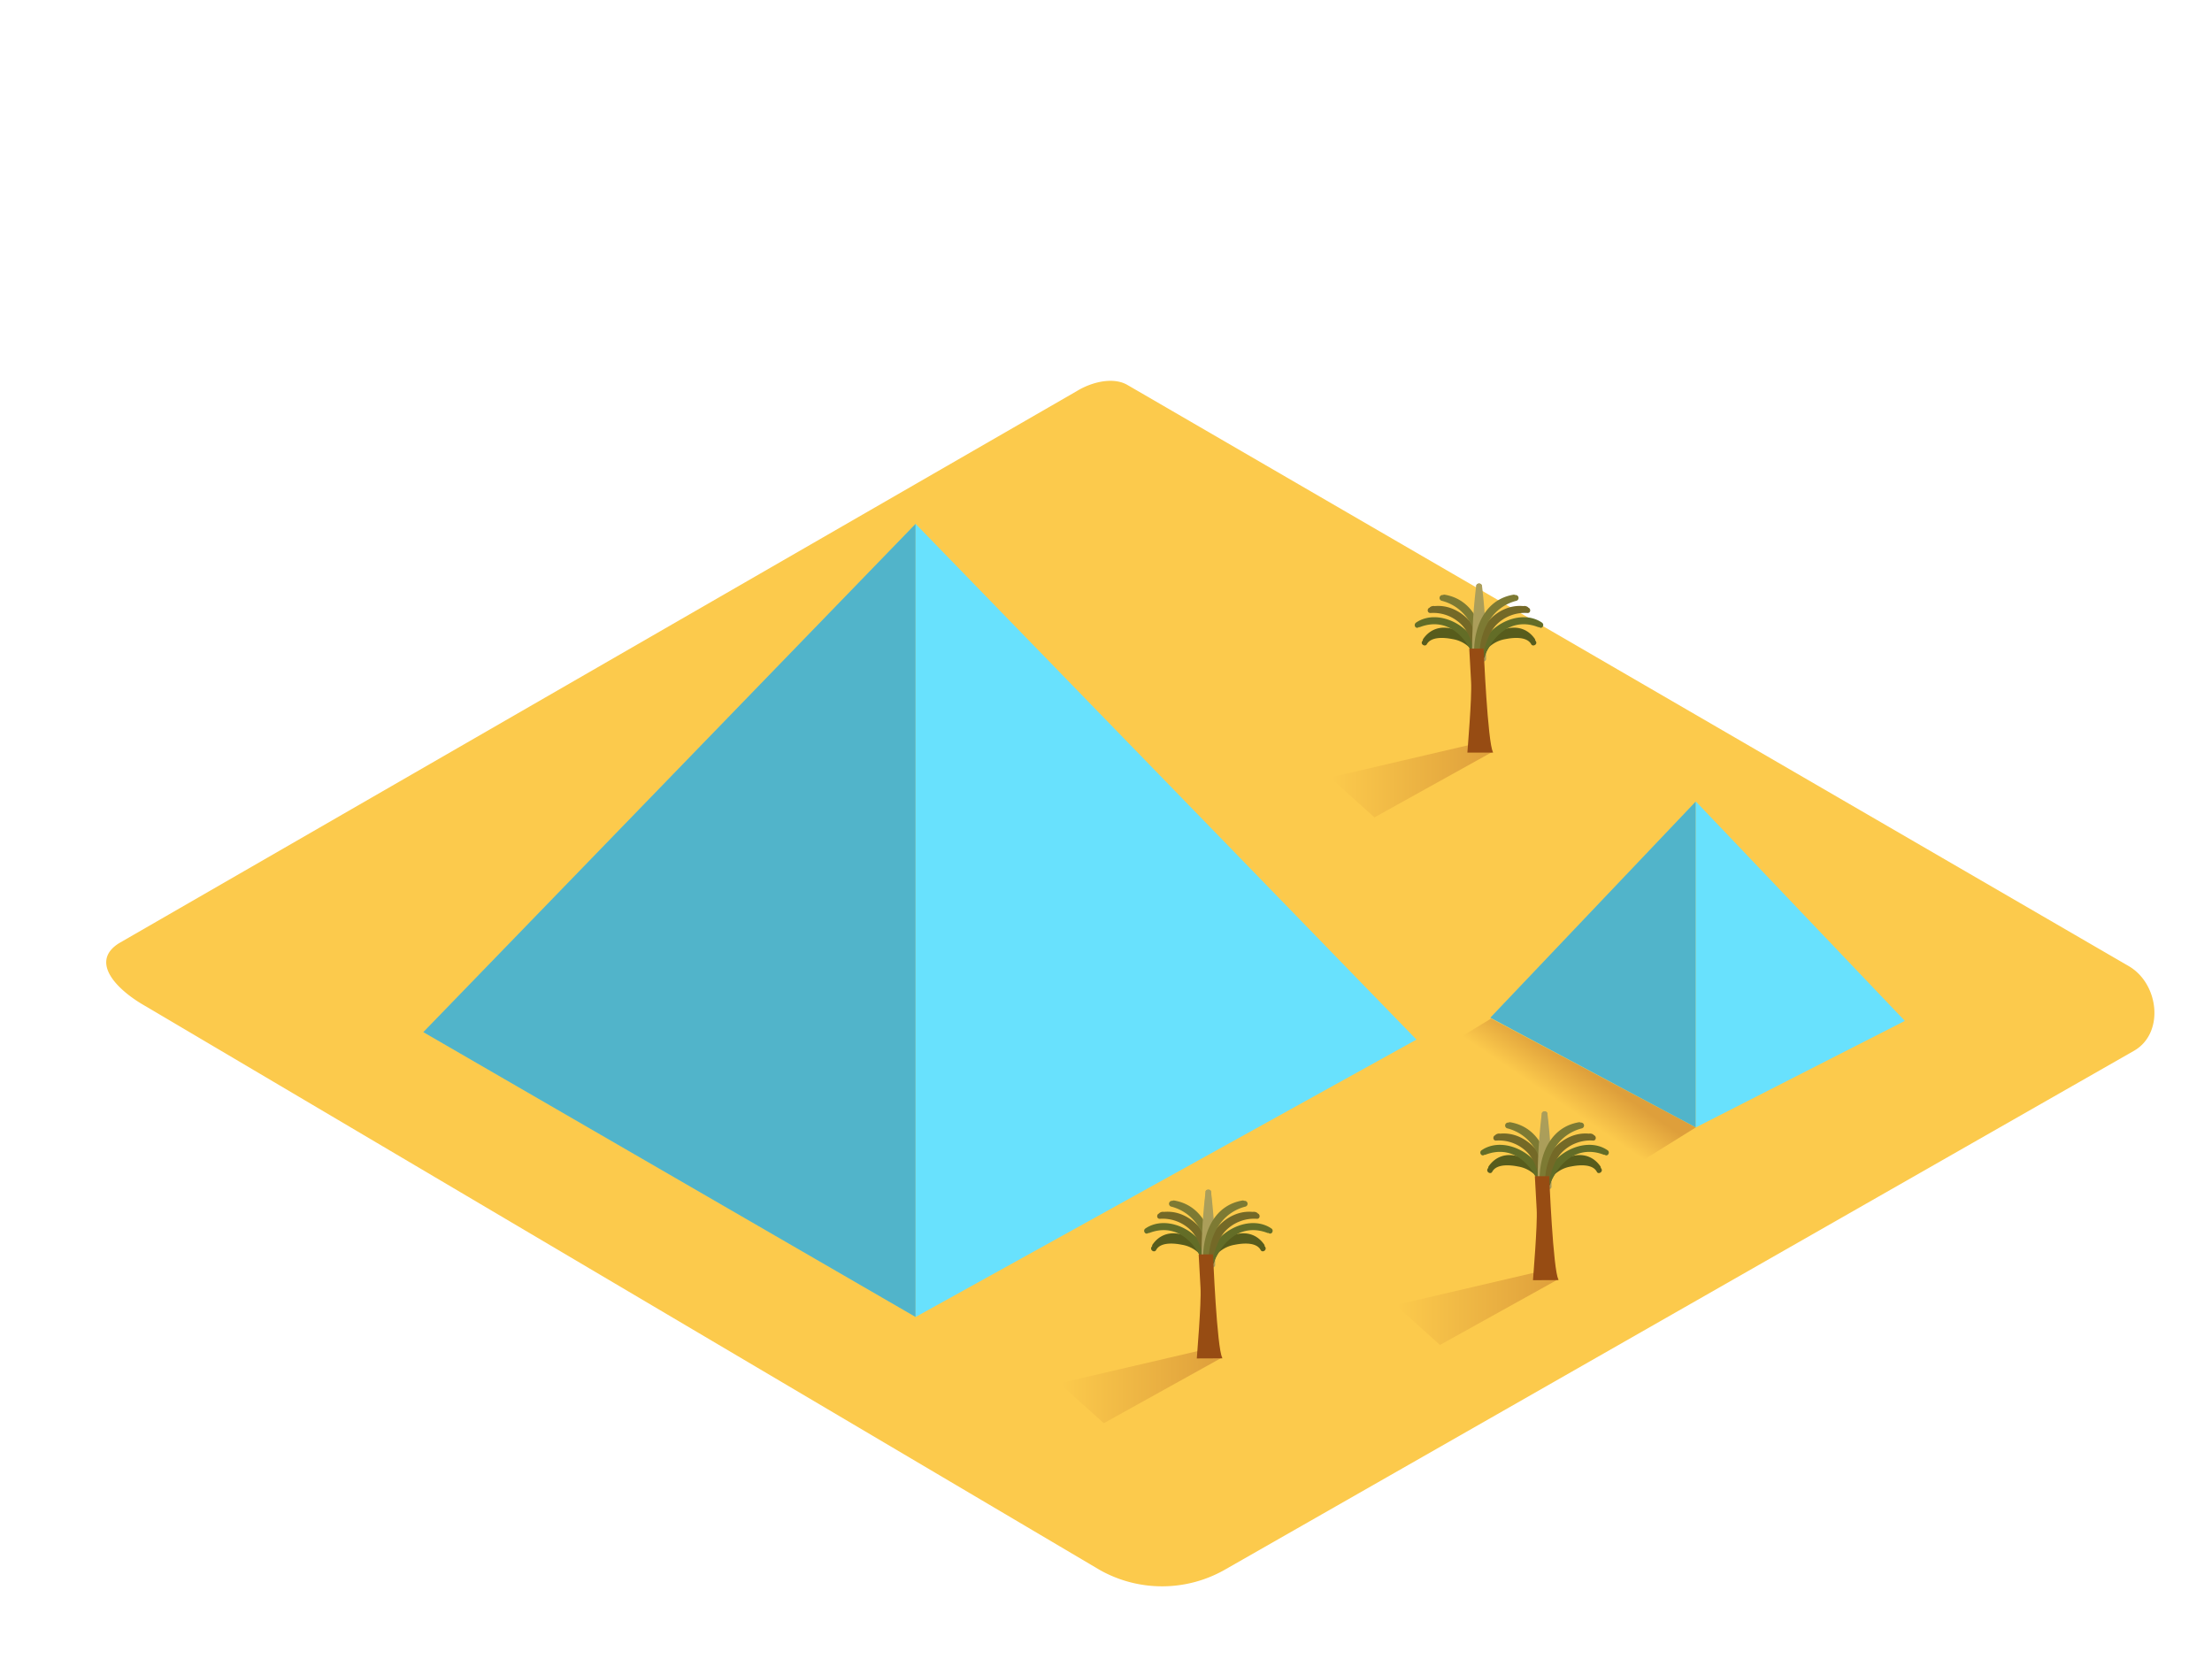 <svg id="Layer_2" data-name="Layer 2" xmlns="http://www.w3.org/2000/svg" xmlns:xlink="http://www.w3.org/1999/xlink" viewBox="0 0 400 300"><defs><linearGradient id="linear-gradient" x1="281.22" y1="198.95" x2="285.52" y2="192.63" gradientUnits="userSpaceOnUse"><stop offset="0.01" stop-color="#fcca4c"/><stop offset="1" stop-color="#de9f3b"/></linearGradient><linearGradient id="linear-gradient-2" x1="240.51" y1="140.91" x2="269.99" y2="140.91" xlink:href="#linear-gradient"/><linearGradient id="linear-gradient-3" x1="191.58" y1="250.46" x2="221.05" y2="250.46" xlink:href="#linear-gradient"/><linearGradient id="linear-gradient-4" x1="252.37" y1="236.31" x2="281.84" y2="236.31" xlink:href="#linear-gradient"/></defs><title>PP</title><path d="M198.91,283.92,26.41,182c-5.49-3.08-10.2-8.15-4.85-11.46L194.69,70.74c2.6-1.61,6.54-2.66,9.18-1.13L384.94,174.7c5.49,3.19,6.48,12.1,1,15.29L221.65,283.76A22.94,22.94,0,0,1,198.91,283.92Z" fill="#fcca4c"/><polygon points="257.41 191.63 269.63 184.19 306.66 203.87 293.99 211.75 257.41 191.63" fill="url(#linear-gradient)"/><polygon points="165.57 238.15 165.57 94.73 76.55 186.64 165.57 238.15" fill="#68e1fd"/><polygon points="165.57 238.15 165.57 94.73 76.55 186.64 165.57 238.15" fill="#153e42" opacity="0.27"/><polygon points="165.57 238.15 256.14 187.99 165.57 94.73 165.57 238.15" fill="#68e1fd"/><polygon points="306.66 203.87 306.66 144.93 269.5 184.03 306.66 203.87" fill="#68e1fd"/><polygon points="306.66 203.87 306.66 144.93 269.5 184.03 306.66 203.87" fill="#153e42" opacity="0.27"/><polygon points="306.66 203.87 344.46 184.61 306.66 144.93 306.66 203.87" fill="#68e1fd"/><polygon points="268.72 134.01 240.51 140.59 248.54 147.81 269.99 135.9 268.72 134.01" fill="url(#linear-gradient-2)"/><path d="M267,106.15V106c-.07-.59.76-.63,1-.13l0,.06a.5.5,0,0,1,0,.07,100.36,100.36,0,0,1,.73,13,.51.51,0,0,1-1,.23.53.53,0,0,1-.82-.4A85,85,0,0,1,267,106.15Z" fill="#ab9e5a"/><path d="M257.16,116c0-.07.09-.11.13-.17a.42.42,0,0,1,.08-.31c2.43-3.47,7-2,9.09.92a4.27,4.27,0,0,1,1.06,2.37c.07.6-.8.63-1,.1a.47.47,0,0,1-.12-.22,5.13,5.13,0,0,0-.86-1.77,5.74,5.74,0,0,0-2.87-1.35c-1.34-.27-3.86-.54-4.66.94C257.72,117,256.85,116.54,257.16,116Z" fill="#575c1c"/><path d="M256.06,112.59c4.13-2.82,10.81.89,11.38,5.66a.41.41,0,0,1-.45.48.4.4,0,0,1-.58-.21c-1.73-4-5.17-6.86-9.68-5.11l-.1,0-.06,0C256,113.83,255.53,113,256.06,112.59Z" fill="#636d27"/><path d="M258.51,109.89l.08-.09a1.06,1.06,0,0,1,.84-.2c4.87-.46,8.85,4.44,8.89,9.07a.47.47,0,0,1-.56.48.52.52,0,0,1-.81-.24c-.67-2.05-1.07-4.29-2.62-5.91a7.21,7.21,0,0,0-5.65-2.15C258.09,110.88,258,110.07,258.51,109.89Z" fill="#746927"/><path d="M260.92,107.6a.5.5,0,0,1,.33-.06c4.91.84,7,5.4,7.1,10,0,.11,0,.22,0,.33,0,.65-1,.64-1,0v0a.47.47,0,0,1,0-.07c0-.07,0-.15,0-.22-.33-4.05-2.43-7.81-6.57-8.92A.5.5,0,0,1,260.92,107.6Z" fill="#7d7a33"/><path d="M267.93,106.15V106c.07-.59-.76-.63-1-.13l0,.06a.5.5,0,0,0,0,.07,100.36,100.36,0,0,0-.73,13,.51.51,0,0,0,1,.23.53.53,0,0,0,.82-.4A85,85,0,0,0,267.93,106.15Z" fill="#ab9e5a"/><path d="M277.75,116c0-.07-.09-.11-.13-.17a.42.42,0,0,0-.08-.31c-2.43-3.47-7-2-9.09.92a4.27,4.27,0,0,0-1.06,2.37c-.07.6.8.63,1,.1a.47.47,0,0,0,.12-.22,5.13,5.13,0,0,1,.86-1.77,5.74,5.74,0,0,1,2.87-1.35c1.34-.27,3.86-.54,4.66.94C277.19,117,278.06,116.54,277.75,116Z" fill="#575c1c"/><path d="M278.84,112.59c-4.13-2.82-10.81.89-11.38,5.66a.41.41,0,0,0,.45.48.4.4,0,0,0,.58-.21c1.73-4,5.17-6.86,9.68-5.11l.1,0,.06,0C278.87,113.83,279.38,113,278.84,112.59Z" fill="#636d27"/><path d="M276.39,109.89l-.08-.09a1.06,1.06,0,0,0-.84-.2c-4.87-.46-8.85,4.44-8.89,9.07a.47.47,0,0,0,.56.48.52.52,0,0,0,.81-.24c.67-2.05,1.07-4.29,2.62-5.91a7.21,7.21,0,0,1,5.65-2.15C276.81,110.88,276.86,110.07,276.39,109.89Z" fill="#746927"/><path d="M274,107.6a.5.5,0,0,0-.33-.06c-4.91.84-7,5.4-7.1,10,0,.11,0,.22,0,.33,0,.65,1,.64,1,0v0a.47.47,0,0,0,0-.07c0-.07,0-.15,0-.22.33-4.05,2.43-7.81,6.57-8.92A.5.5,0,0,0,274,107.6Z" fill="#7d7a33"/><path d="M265.35,136.1c0-.25.84-9.94.67-12.81s-.33-6-.33-6h2.6S269,134.24,270,136.1Z" fill="#974c13"/><polygon points="219.79 243.57 191.58 250.14 199.6 257.36 221.05 245.45 219.79 243.57" fill="url(#linear-gradient-3)"/><path d="M218,215.7v-.1c-.07-.59.76-.63,1-.13l0,.06a.5.5,0,0,1,0,.07,100.36,100.36,0,0,1,.73,13,.51.51,0,0,1-1,.23.53.53,0,0,1-.82-.4A85,85,0,0,1,218,215.7Z" fill="#ab9e5a"/><path d="M208.22,225.52c0-.07.09-.11.13-.17a.42.42,0,0,1,.08-.31c2.43-3.47,7-2,9.09.92a4.27,4.27,0,0,1,1.06,2.37c.07.6-.8.63-1,.1a.47.47,0,0,1-.12-.22,5.13,5.13,0,0,0-.86-1.77,5.74,5.74,0,0,0-2.87-1.35c-1.34-.27-3.86-.54-4.66.94C208.78,226.6,207.91,226.09,208.22,225.52Z" fill="#575c1c"/><path d="M207.13,222.15c4.13-2.82,10.81.89,11.38,5.66a.41.41,0,0,1-.45.48.4.4,0,0,1-.58-.21c-1.73-4-5.17-6.86-9.68-5.11l-.1,0-.06,0C207.1,223.38,206.59,222.51,207.13,222.15Z" fill="#636d27"/><path d="M209.58,219.44l.08-.09a1.06,1.06,0,0,1,.84-.2c4.87-.46,8.85,4.44,8.89,9.07a.47.47,0,0,1-.56.48.52.52,0,0,1-.81-.24c-.67-2.05-1.07-4.29-2.62-5.91a7.21,7.21,0,0,0-5.65-2.15C209.15,220.43,209.1,219.62,209.58,219.44Z" fill="#746927"/><path d="M212,217.15a.5.5,0,0,1,.33-.06c4.91.84,7,5.4,7.1,10,0,.11,0,.22,0,.33,0,.65-1,.64-1,0v0a.47.47,0,0,1,0-.07c0-.07,0-.15,0-.22-.33-4.05-2.43-7.81-6.57-8.92A.5.5,0,0,1,212,217.15Z" fill="#7d7a33"/><path d="M219,215.7v-.1c.07-.59-.76-.63-1-.13l0,.06a.5.5,0,0,0,0,.07,100.36,100.36,0,0,0-.73,13,.51.51,0,0,0,1,.23.53.53,0,0,0,.82-.4A85,85,0,0,0,219,215.7Z" fill="#ab9e5a"/><path d="M228.81,225.52c0-.07-.09-.11-.13-.17a.42.42,0,0,0-.08-.31c-2.43-3.47-7-2-9.09.92a4.27,4.27,0,0,0-1.06,2.37c-.07.6.8.63,1,.1a.47.47,0,0,0,.12-.22,5.13,5.13,0,0,1,.86-1.77,5.74,5.74,0,0,1,2.87-1.35c1.34-.27,3.86-.54,4.66.94C228.25,226.6,229.12,226.09,228.81,225.52Z" fill="#575c1c"/><path d="M229.91,222.15c-4.13-2.82-10.81.89-11.38,5.66a.41.41,0,0,0,.45.48.4.4,0,0,0,.58-.21c1.73-4,5.17-6.86,9.68-5.11l.1,0,.06,0C229.94,223.38,230.44,222.51,229.91,222.15Z" fill="#636d27"/><path d="M227.46,219.44l-.08-.09a1.06,1.06,0,0,0-.84-.2c-4.87-.46-8.85,4.44-8.89,9.07a.47.47,0,0,0,.56.48.52.52,0,0,0,.81-.24c.67-2.05,1.07-4.29,2.62-5.91a7.21,7.21,0,0,1,5.65-2.15C227.88,220.43,227.93,219.62,227.46,219.44Z" fill="#746927"/><path d="M225,217.15a.5.5,0,0,0-.33-.06c-4.91.84-7,5.4-7.1,10,0,.11,0,.22,0,.33,0,.65,1,.64,1,0v0a.47.47,0,0,0,0-.07c0-.07,0-.15,0-.22.33-4.05,2.43-7.81,6.57-8.92A.5.5,0,0,0,225,217.15Z" fill="#7d7a33"/><path d="M216.42,245.65c0-.25.84-9.94.67-12.81s-.33-6-.33-6h2.6s.67,16.94,1.69,18.79Z" fill="#974c13"/><polygon points="280.58 229.41 252.37 235.99 260.39 243.21 281.84 231.3 280.58 229.41" fill="url(#linear-gradient-4)"/><path d="M278.83,201.55v-.1c-.07-.59.76-.63,1-.13l0,.06a.5.5,0,0,1,0,.07,100.36,100.36,0,0,1,.73,13,.51.51,0,0,1-1,.23.53.53,0,0,1-.82-.4A85,85,0,0,1,278.83,201.55Z" fill="#ab9e5a"/><path d="M269,211.37c0-.07.09-.11.13-.17a.42.42,0,0,1,.08-.31c2.43-3.47,7-2,9.09.92a4.27,4.27,0,0,1,1.06,2.37c.07.6-.8.63-1,.1a.47.47,0,0,1-.12-.22,5.13,5.13,0,0,0-.86-1.77,5.74,5.74,0,0,0-2.87-1.35c-1.34-.27-3.86-.54-4.66.94C269.57,212.45,268.7,211.94,269,211.37Z" fill="#575c1c"/><path d="M267.92,208c4.13-2.82,10.81.89,11.38,5.66a.41.41,0,0,1-.45.48.4.4,0,0,1-.58-.21c-1.73-4-5.17-6.86-9.68-5.11l-.1,0-.06,0C267.89,209.23,267.38,208.36,267.92,208Z" fill="#636d27"/><path d="M270.37,205.29l.08-.09a1.06,1.06,0,0,1,.84-.2c4.87-.46,8.85,4.44,8.89,9.07a.47.47,0,0,1-.56.48.52.52,0,0,1-.81-.24c-.67-2.05-1.07-4.29-2.62-5.91a7.21,7.21,0,0,0-5.65-2.15C269.94,206.28,269.9,205.47,270.37,205.29Z" fill="#746927"/><path d="M272.78,203a.5.5,0,0,1,.33-.06c4.91.84,7,5.4,7.1,10,0,.11,0,.22,0,.33,0,.65-1,.64-1,0v0a.47.47,0,0,1,0-.07c0-.07,0-.15,0-.22-.33-4.05-2.43-7.81-6.57-8.92A.5.5,0,0,1,272.78,203Z" fill="#7d7a33"/><path d="M279.79,201.55v-.1c.07-.59-.76-.63-1-.13l0,.06a.5.5,0,0,0,0,.07,100.36,100.36,0,0,0-.73,13,.51.51,0,0,0,1,.23.53.53,0,0,0,.82-.4A85,85,0,0,0,279.79,201.55Z" fill="#ab9e5a"/><path d="M289.6,211.37c0-.07-.09-.11-.13-.17a.42.42,0,0,0-.08-.31c-2.43-3.47-7-2-9.09.92a4.27,4.27,0,0,0-1.06,2.37c-.07.6.8.63,1,.1a.47.47,0,0,0,.12-.22,5.13,5.13,0,0,1,.86-1.77,5.74,5.74,0,0,1,2.87-1.35c1.34-.27,3.86-.54,4.66.94C289,212.45,289.91,211.94,289.6,211.37Z" fill="#575c1c"/><path d="M290.7,208c-4.13-2.82-10.81.89-11.38,5.66a.41.41,0,0,0,.45.48.4.4,0,0,0,.58-.21c1.73-4,5.17-6.86,9.68-5.11l.1,0,.06,0C290.73,209.23,291.23,208.36,290.7,208Z" fill="#636d27"/><path d="M288.25,205.29l-.08-.09a1.06,1.06,0,0,0-.84-.2c-4.87-.46-8.85,4.44-8.89,9.07a.47.47,0,0,0,.56.48.52.52,0,0,0,.81-.24c.67-2.05,1.07-4.29,2.62-5.91a7.21,7.21,0,0,1,5.65-2.15C288.67,206.28,288.72,205.47,288.25,205.29Z" fill="#746927"/><path d="M285.84,203a.5.5,0,0,0-.33-.06c-4.91.84-7,5.4-7.1,10,0,.11,0,.22,0,.33,0,.65,1,.64,1,0v0a.47.47,0,0,0,0-.07c0-.07,0-.15,0-.22.33-4.05,2.43-7.81,6.57-8.92A.5.5,0,0,0,285.84,203Z" fill="#7d7a33"/><path d="M277.21,231.5c0-.25.84-9.94.67-12.81s-.33-6-.33-6h2.6s.67,16.94,1.69,18.79Z" fill="#974c13"/></svg>
